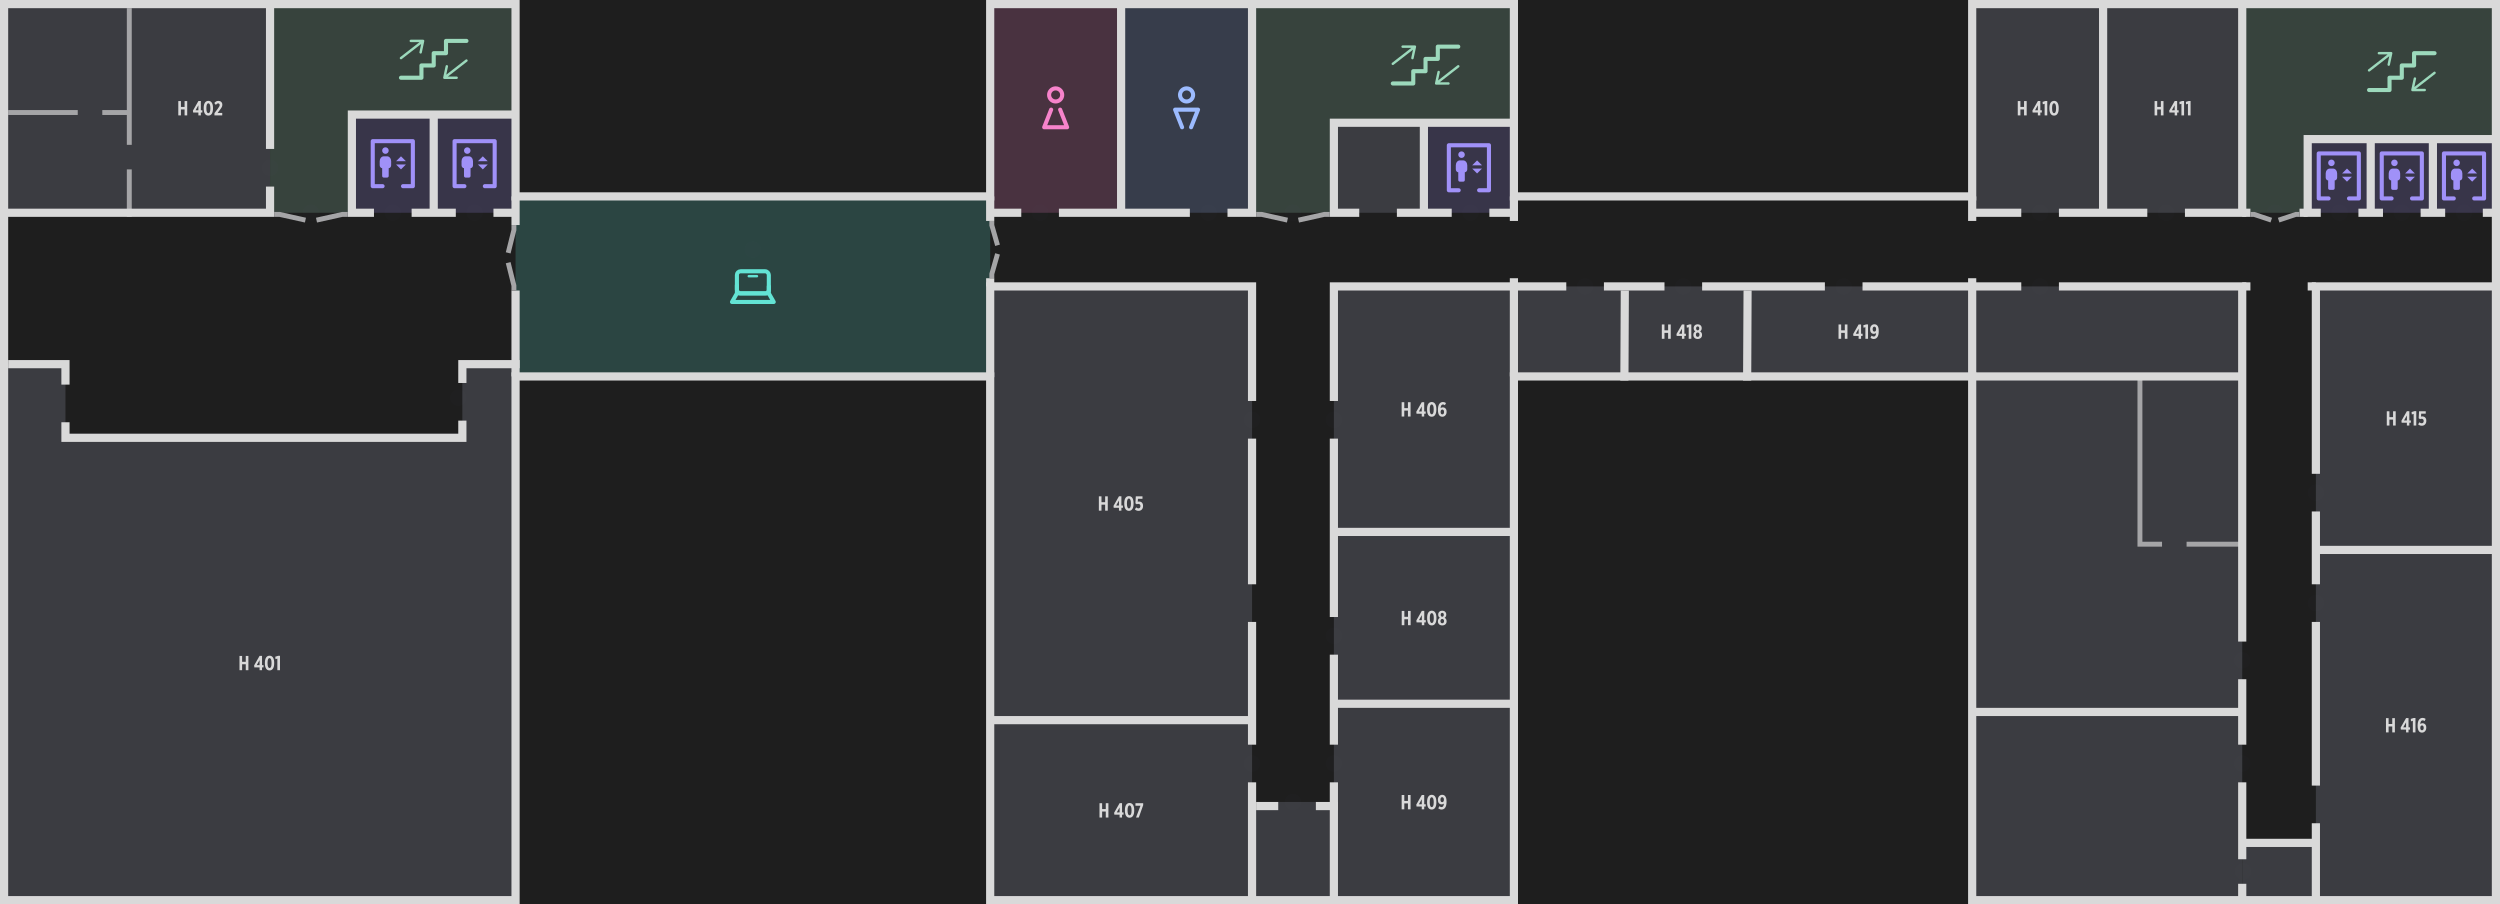 <svg width="3055" height="1105" viewBox="0 0 3055 1105" fill="none" xmlns="http://www.w3.org/2000/svg">
<g id="N-4">
<rect width="3055" height="1105" fill="#1E1E1E"/>
<g id="Spaces">
<rect id="!n-4-lift-1" x="1630" y="150" width="110" height="110" fill="#3B3C41"/>
<rect id="n-4-wcw-1" opacity="0.2" x="1210" y="5" width="160" height="255" fill="#F783CB"/>
<rect id="n-4-cowork-1" opacity="0.2" x="630" y="240" width="580" height="220" fill="#63E3D4"/>
<rect id="n-4-wcm-1" opacity="0.2" x="1370" y="5" width="160" height="255" fill="#9CBBFF"/>
<path id="n-4-stair-2" opacity="0.2" d="M1530 5H1850V150H1630V260H1530V5Z" fill="#9CD9BC"/>
<rect id="n-4-lift-2" opacity="0.2" x="1740" y="150" width="110" height="110" fill="#A091F8"/>
<path id="n-4-stair-1" opacity="0.2" d="M2740 5H3050V170H2820V260H2740V5Z" fill="#9CD9BC"/>
<path id="n-4-stair-3" opacity="0.2" d="M330 5H630V140H430V260H330V5Z" fill="#9CD9BC"/>
<rect id="n-4-lift-5" opacity="0.2" x="2973" y="170" width="77" height="90" fill="#A091F8"/>
<rect id="n-4-lift-7" opacity="0.2" x="530" y="140" width="100" height="120" fill="#A091F8"/>
<rect id="n-4-lift-6" opacity="0.2" x="430" y="140" width="100" height="120" fill="#A091F8"/>
<rect id="n-4-lift-4" opacity="0.2" x="2897" y="170" width="76" height="90" fill="#A091F8"/>
<rect id="n-4-lift-3" opacity="0.2" x="2820" y="170" width="77" height="90" fill="#A091F8"/>
<rect id="n-405" x="1210" y="350" width="320" height="530" fill="#3B3C41"/>
<rect id="n-407" x="1210" y="880" width="320" height="220" fill="#3B3C41"/>
<rect id="n-409" x="1630" y="860" width="220" height="240" fill="#3B3C41"/>
<rect id="n-4-u-6" x="1530" y="980" width="100" height="120" fill="#3B3C41"/>
<rect id="n-408" x="1630" y="650" width="220" height="210" fill="#3B3C41"/>
<rect id="n-406" x="1630" y="350" width="220" height="300" fill="#3B3C41"/>
<rect id="n-4-u-5" x="1850" y="350" width="130" height="110" fill="#3B3C41"/>
<rect id="n-418" x="1980" y="350" width="150" height="110" fill="#3B3C41"/>
<rect id="n-419" x="2131" y="350" width="279" height="110" fill="#3B3C41"/>
<rect id="n-4-u04" x="2410" y="350" width="330" height="110" fill="#3B3C41"/>
<rect id="n-4-u-3" x="2410" y="460" width="330" height="410" fill="#3B3C41"/>
<rect id="n-4-u-2" x="2410" y="870" width="330" height="230" fill="#3B3C41"/>
<rect id="n-4-u-1" x="2740" y="1030" width="90" height="70" fill="#3B3C41"/>
<rect id="n-416" x="2830" y="672" width="220" height="428" fill="#3B3C41"/>
<rect id="n-415" x="2830" y="350" width="220" height="322" fill="#3B3C41"/>
<rect id="n-410" x="2410" y="5" width="160" height="255" fill="#3B3C41"/>
<rect id="n-411" x="2570" y="5" width="170" height="255" fill="#3B3C41"/>
<rect id="n-402" x="5" y="5" width="325" height="255" fill="#3B3C41"/>
<path id="n-401" d="M80 445H5V1100H630V445H565V530H80V445Z" fill="#3B3C41"/>
</g>
<g id="Walls">
<path id="Subtract" fill-rule="evenodd" clip-rule="evenodd" d="M2612 460V665V668H2615H2642L2642 662H2618V460H2612ZM2672 662V668H2740V662H2672Z" fill="#A5A5A7"/>
<path id="Subtract_2" fill-rule="evenodd" clip-rule="evenodd" d="M155 134.5V10H161V137.5V177H155V140.5H125V134.5H155ZM95 134.5H10V140.5H95V134.5ZM155 207H161V265H155V207Z" fill="#A5A5A7"/>
<path id="Vneskniy kontur" d="M630 5H5V1100H630V460H1210V1100H1850V460H2410V1100H3050V5H2410V240H1850V5H1210V240H630V5Z" stroke="#D9D9D9" stroke-width="10"/>
<path id="Vector 294" d="M2830 1030H2740" stroke="#D9D9D9" stroke-width="10"/>
<path id="Vector 137" d="M1850 340L1850 460" stroke="#D9D9D9" stroke-width="10"/>
<path id="Vector 150" d="M1210 340L1210 350" stroke="#D9D9D9" stroke-width="10"/>
<path id="Vector 211" d="M2410 340L2410 350" stroke="#D9D9D9" stroke-width="10"/>
<path id="Vector 140" d="M1630 650H1850" stroke="#D9D9D9" stroke-width="10"/>
<path id="Vector 141" d="M1630 860H1850" stroke="#D9D9D9" stroke-width="10"/>
<path id="Vector 144" d="M1210 880H1530" stroke="#D9D9D9" stroke-width="10"/>
<path id="Vector 146" d="M1370 260V5" stroke="#D9D9D9" stroke-width="10"/>
<path id="Vector 149" d="M1740 150V260" stroke="#D9D9D9" stroke-width="10"/>
<path id="Subtract_3" fill-rule="evenodd" clip-rule="evenodd" d="M1535 5V260V265H1530H1500V255H1525V5H1535ZM1454 255V265H1294V255H1454ZM1248 255V265H1210V255H1248Z" fill="#D9D9D9"/>
<path id="Subtract_4" fill-rule="evenodd" clip-rule="evenodd" d="M1850 145H1630H1625V150L1625 260V265H1630H1661V255H1635L1635 155H1850V145ZM1774 265H1707V255H1774V265ZM1820 265H1845V270H1855V260V240H1845V255H1820V265Z" fill="#D9D9D9"/>
<path id="Vector 138" d="M1210 240L1210 270" stroke="#D9D9D9" stroke-width="10"/>
<path id="Vector 212" d="M2410 240L2410 270" stroke="#D9D9D9" stroke-width="10"/>
<path id="Subtract_5" fill-rule="evenodd" clip-rule="evenodd" d="M1210 345H1205V350V461H1215V355H1525V490H1535V350V345H1530H1210ZM1525 536V714H1535V536H1525ZM1525 910V760H1535V910H1525ZM1525 956V1100H1535V956H1525Z" fill="#D9D9D9"/>
<path id="Subtract_6" fill-rule="evenodd" clip-rule="evenodd" d="M1630 345H1625V350V490H1635V355H1850V345H1630ZM1625 536V754H1635V536H1625ZM1625 910V800H1635V910H1625ZM1625 956V1100H1635V956H1625Z" fill="#D9D9D9"/>
<path id="Vector 220" d="M2410 350V460" stroke="#D9D9D9" stroke-width="10"/>
<path id="Vector 221" d="M2740 460H2410" stroke="#D9D9D9" stroke-width="10"/>
<path id="Vector 222" d="M2740 870H2410" stroke="#D9D9D9" stroke-width="10"/>
<path id="Vector 224" d="M3050 672L2830 672" stroke="#D9D9D9" stroke-width="10"/>
<path id="Subtract_7" fill-rule="evenodd" clip-rule="evenodd" d="M325 228V255H5V265H330H335V260V228H325ZM325 182H335V5H325V182Z" fill="#D9D9D9"/>
<path id="Vector 214" d="M530 140V260" stroke="#D9D9D9" stroke-width="10"/>
<path id="Subtract_8" fill-rule="evenodd" clip-rule="evenodd" d="M2745 5V260V265H2740H2670V255H2735V5H2745ZM2624 255H2516V265H2624V255ZM2470 255V265H2410V255H2470Z" fill="#D9D9D9"/>
<path id="Vector 227" d="M2973 170V260" stroke="#D9D9D9" stroke-width="10"/>
<path id="Vector 226" d="M2897 170V260" stroke="#D9D9D9" stroke-width="10"/>
<path id="Vector 228" d="M2570 260V5" stroke="#D9D9D9" stroke-width="10"/>
<path id="Subtract_9" fill-rule="evenodd" clip-rule="evenodd" d="M2820 165L2815 165V170V260V265H2820H2836L2836 255H2825V175L3050 175V165L2820 165ZM2882 265H2912V255H2882V265ZM2988 265H2958V255H2988V265ZM3034 265H3050V255H3034V265Z" fill="#D9D9D9"/>
<path id="Subtract_10" fill-rule="evenodd" clip-rule="evenodd" d="M2830 345H2825V350V579H2835V355H3050V345H2830ZM2825 625V714H2835V625H2825ZM2825 960V760H2835V960H2825ZM2825 1006V1100H2835V1006H2825Z" fill="#D9D9D9"/>
<path id="Subtract_11" fill-rule="evenodd" clip-rule="evenodd" d="M2470 355V345H2276V355H2470ZM2516 355H2735V784H2745V350V345H2740H2516V355ZM2230 355V345H2080V355H2230ZM2735 910V830H2745V910H2735ZM2735 1050V956H2745V1050H2735ZM2735 1080V1100H2745V1080H2735ZM2034 345V355H1960V345H2034ZM1914 355V345H1850V355H1914Z" fill="#D9D9D9"/>
<g id="Group 20">
<path id="Subtract_12" fill-rule="evenodd" clip-rule="evenodd" d="M425 135H430H630V145H435V255H457V265H430H425V260V140V135ZM557 265H503V255H557V265ZM603 265H630V255H603V265Z" fill="#D9D9D9"/>
</g>
<path id="Vector 285" d="M2740 260H2750" stroke="#D9D9D9" stroke-width="10"/>
<path id="Vector 286" d="M2810 260H2820" stroke="#D9D9D9" stroke-width="10"/>
<path id="Vector 281" d="M2740 350H2750" stroke="#D9D9D9" stroke-width="10"/>
<path id="Vector 282" d="M2820 350H2830" stroke="#D9D9D9" stroke-width="10"/>
<path id="Subtract_13" fill-rule="evenodd" clip-rule="evenodd" d="M75 450H10V440H80H85V445V470H75V450ZM75 516V535V540H80H565H570V535V514H560V530H85V516H75ZM570 450V468H560V445V440H565H635V450H570Z" fill="#D9D9D9"/>
<path id="Vector 289" d="M1985.5 355L1985 465" stroke="#D9D9D9" stroke-width="10"/>
<path id="Vector 290" d="M2135.5 355L2135 465" stroke="#D9D9D9" stroke-width="10"/>
<path id="Subtract_14" fill-rule="evenodd" clip-rule="evenodd" d="M1562 990L1562 980H1535V990H1562ZM1608 990H1635V980H1608V990Z" fill="#D9D9D9"/>
<path id="Subtract_15" fill-rule="evenodd" clip-rule="evenodd" d="M625 355L625 460H635L635 355H625ZM625 275H635L635 240L625 240L625 275Z" fill="#D9D9D9"/>
</g>
<g id="Textes">
<path id="text 1" d="M1343.58 999V981.528H1346.8V988.704H1351.26V981.528H1354.48V999H1351.26V991.728H1346.8V999H1343.58ZM1368.14 999V995.544H1361.73L1361.47 993.168L1368.17 981.456H1371.14V992.784H1372.99V995.544H1371.14V999H1368.14ZM1364.69 992.784H1368.14V986.64L1364.69 992.784ZM1380.32 999.264C1378.51 999.264 1377.11 998.52 1376.12 997.032C1375.12 995.544 1374.63 993.392 1374.63 990.576V989.976C1374.63 987.144 1375.12 984.984 1376.12 983.496C1377.12 982.008 1378.53 981.264 1380.34 981.264C1382.13 981.264 1383.52 982.008 1384.52 983.496C1385.51 984.984 1386 987.136 1386 989.952V990.552C1386 993.384 1385.5 995.544 1384.49 997.032C1383.5 998.52 1382.11 999.264 1380.32 999.264ZM1380.34 996.288C1381.96 996.288 1382.76 994.352 1382.76 990.48V990.072C1382.76 988.056 1382.54 986.584 1382.09 985.656C1381.64 984.712 1381.05 984.24 1380.32 984.24C1378.7 984.24 1377.89 986.176 1377.89 990.048V990.456C1377.89 994.344 1378.71 996.288 1380.34 996.288ZM1388.21 999L1393.66 984.624H1387.52V981.528H1396.97V983.904L1391.6 999H1388.21Z" fill="#D9D9D9"/>
<path id="text 2" d="M1342.8 624V606.528H1346.02V613.704H1350.48V606.528H1353.7V624H1350.48V616.728H1346.02V624H1342.8ZM1367.36 624V620.544H1360.95L1360.69 618.168L1367.39 606.456H1370.36V617.784H1372.21V620.544H1370.36V624H1367.36ZM1363.91 617.784H1367.36V611.64L1363.91 617.784ZM1379.53 624.264C1377.73 624.264 1376.33 623.52 1375.33 622.032C1374.34 620.544 1373.85 618.392 1373.85 615.576V614.976C1373.85 612.144 1374.34 609.984 1375.33 608.496C1376.34 607.008 1377.75 606.264 1379.56 606.264C1381.35 606.264 1382.74 607.008 1383.73 608.496C1384.73 609.984 1385.22 612.136 1385.22 614.952V615.552C1385.22 618.384 1384.72 620.544 1383.71 622.032C1382.72 623.52 1381.33 624.264 1379.53 624.264ZM1379.56 621.288C1381.17 621.288 1381.98 619.352 1381.98 615.48V615.072C1381.98 613.056 1381.76 611.584 1381.31 610.656C1380.86 609.712 1380.27 609.24 1379.53 609.24C1377.92 609.24 1377.11 611.176 1377.11 615.048V615.456C1377.11 619.344 1377.93 621.288 1379.56 621.288ZM1391.26 624.264C1389.57 624.264 1388.08 623.688 1386.8 622.536L1388.41 620.016C1389.32 620.832 1390.24 621.24 1391.17 621.24C1391.9 621.24 1392.5 620.992 1392.94 620.496C1393.39 619.984 1393.62 619.296 1393.62 618.432V618.408C1393.62 617.576 1393.38 616.928 1392.9 616.464C1392.42 615.984 1391.8 615.744 1391.05 615.744C1390.46 615.744 1389.84 615.896 1389.2 616.2L1387.47 615.072L1387.95 606.528H1396.11V609.528H1390.54L1390.33 613.032C1390.87 612.888 1391.41 612.816 1391.94 612.816C1393.31 612.816 1394.46 613.272 1395.39 614.184C1396.34 615.08 1396.81 616.44 1396.81 618.264V618.336C1396.81 620.16 1396.29 621.608 1395.25 622.68C1394.21 623.736 1392.88 624.264 1391.26 624.264Z" fill="#D9D9D9"/>
<path id="text 17" d="M292.643 819V801.528H295.859V808.704H300.323V801.528H303.539V819H300.323V811.728H295.859V819H292.643ZM317.201 819V815.544H310.793L310.529 813.168L317.225 801.456H320.201V812.784H322.049V815.544H320.201V819H317.201ZM313.745 812.784H317.201V806.64L313.745 812.784ZM329.375 819.264C327.567 819.264 326.167 818.52 325.175 817.032C324.183 815.544 323.687 813.392 323.687 810.576V809.976C323.687 807.144 324.183 804.984 325.175 803.496C326.183 802.008 327.591 801.264 329.399 801.264C331.191 801.264 332.583 802.008 333.575 803.496C334.567 804.984 335.063 807.136 335.063 809.952V810.552C335.063 813.384 334.559 815.544 333.551 817.032C332.559 818.52 331.167 819.264 329.375 819.264ZM329.399 816.288C331.015 816.288 331.823 814.352 331.823 810.48V810.072C331.823 808.056 331.599 806.584 331.151 805.656C330.703 804.712 330.111 804.24 329.375 804.24C327.759 804.24 326.951 806.176 326.951 810.048V810.456C326.951 814.344 327.767 816.288 329.399 816.288ZM338.924 819V804.816L336.668 805.488L336.38 802.512L339.884 801.408H342.14V819H338.924Z" fill="#D9D9D9"/>
<path id="text 18" d="M217.874 141V123.528H221.09V130.704H225.554V123.528H228.77V141H225.554V133.728H221.09V141H217.874ZM242.432 141V137.544H236.024L235.76 135.168L242.456 123.456H245.432V134.784H247.28V137.544H245.432V141H242.432ZM238.976 134.784H242.432V128.64L238.976 134.784ZM254.605 141.264C252.797 141.264 251.397 140.52 250.405 139.032C249.413 137.544 248.917 135.392 248.917 132.576V131.976C248.917 129.144 249.413 126.984 250.405 125.496C251.413 124.008 252.821 123.264 254.629 123.264C256.421 123.264 257.813 124.008 258.805 125.496C259.797 126.984 260.293 129.136 260.293 131.952V132.552C260.293 135.384 259.789 137.544 258.781 139.032C257.789 140.52 256.397 141.264 254.605 141.264ZM254.629 138.288C256.245 138.288 257.053 136.352 257.053 132.48V132.072C257.053 130.056 256.829 128.584 256.381 127.656C255.933 126.712 255.341 126.24 254.605 126.24C252.989 126.24 252.181 128.176 252.181 132.048V132.456C252.181 136.344 252.997 138.288 254.629 138.288ZM262.043 141V138.336L266.483 132.36C267.235 131.336 267.747 130.536 268.019 129.96C268.307 129.384 268.451 128.824 268.451 128.28C268.451 127.688 268.267 127.216 267.899 126.864C267.531 126.512 267.075 126.336 266.531 126.336C265.651 126.336 264.723 126.936 263.747 128.136L261.875 125.904C263.219 124.144 264.875 123.264 266.843 123.264C268.267 123.264 269.427 123.688 270.323 124.536C271.235 125.368 271.691 126.52 271.691 127.992V128.04C271.691 129 271.499 129.88 271.115 130.68C270.747 131.464 270.035 132.552 268.979 133.944L265.907 137.976H271.571V141H262.043Z" fill="#D9D9D9"/>
<path id="text 3" d="M1712.81 509V491.528H1716.03V498.704H1720.49V491.528H1723.71V509H1720.49V501.728H1716.03V509H1712.81ZM1737.37 509V505.544H1730.96L1730.7 503.168L1737.39 491.456H1740.37V502.784H1742.22V505.544H1740.37V509H1737.37ZM1733.91 502.784H1737.37V496.64L1733.91 502.784ZM1749.54 509.264C1747.73 509.264 1746.33 508.52 1745.34 507.032C1744.35 505.544 1743.85 503.392 1743.85 500.576V499.976C1743.85 497.144 1744.35 494.984 1745.34 493.496C1746.35 492.008 1747.76 491.264 1749.57 491.264C1751.36 491.264 1752.75 492.008 1753.74 493.496C1754.73 494.984 1755.23 497.136 1755.23 499.952V500.552C1755.23 503.384 1754.73 505.544 1753.72 507.032C1752.73 508.52 1751.33 509.264 1749.54 509.264ZM1749.57 506.288C1751.18 506.288 1751.99 504.352 1751.99 500.48V500.072C1751.99 498.056 1751.77 496.584 1751.32 495.656C1750.87 494.712 1750.28 494.24 1749.54 494.24C1747.93 494.24 1747.12 496.176 1747.12 500.048V500.456C1747.12 504.344 1747.93 506.288 1749.57 506.288ZM1762.54 509.264C1761.14 509.264 1760 508.816 1759.14 507.92C1757.82 506.608 1757.17 504.312 1757.17 501.032V500.792C1757.17 497.592 1757.7 495.208 1758.78 493.64C1759.86 492.056 1761.38 491.264 1763.34 491.264C1764.66 491.264 1765.9 491.68 1767.03 492.512L1765.64 495.176C1764.94 494.552 1764.16 494.24 1763.31 494.24C1762.45 494.24 1761.76 494.624 1761.25 495.392C1760.75 496.16 1760.47 497.28 1760.41 498.752C1761.22 498.08 1762.18 497.744 1763.29 497.744C1764.52 497.744 1765.57 498.208 1766.43 499.136C1767.31 500.064 1767.75 501.416 1767.75 503.192V503.264C1767.75 505.024 1767.25 506.464 1766.24 507.584C1765.25 508.704 1764.02 509.264 1762.54 509.264ZM1760.96 505.592C1761.33 506.12 1761.85 506.384 1762.52 506.384C1763.19 506.384 1763.71 506.12 1764.08 505.592C1764.45 505.064 1764.63 504.344 1764.63 503.432V503.408C1764.63 502.496 1764.44 501.784 1764.06 501.272C1763.69 500.744 1763.18 500.48 1762.52 500.48C1761.86 500.48 1761.34 500.744 1760.96 501.272C1760.59 501.784 1760.41 502.496 1760.41 503.408V503.432C1760.41 504.344 1760.59 505.064 1760.96 505.592Z" fill="#D9D9D9"/>
<path id="text 7" d="M2030.75 414V396.528H2033.97V403.704H2038.43V396.528H2041.65V414H2038.43V406.728H2033.97V414H2030.75ZM2055.31 414V410.544H2048.9L2048.64 408.168L2055.33 396.456H2058.31V407.784H2060.16V410.544H2058.31V414H2055.31ZM2051.85 407.784H2055.31V401.64L2051.85 407.784ZM2063.58 414V399.816L2061.32 400.488L2061.04 397.512L2064.54 396.408H2066.8V414H2063.58ZM2074.57 414.264C2073.02 414.264 2071.75 413.816 2070.76 412.92C2069.77 412.008 2069.27 410.792 2069.27 409.272V409.152C2069.27 407.248 2070.08 405.848 2071.69 404.952C2070.33 404.12 2069.65 402.832 2069.65 401.088V400.968C2069.65 399.592 2070.11 398.464 2071.02 397.584C2071.95 396.704 2073.13 396.264 2074.57 396.264C2076.01 396.264 2077.19 396.704 2078.1 397.584C2079.03 398.464 2079.49 399.592 2079.49 400.968V401.088C2079.49 402.816 2078.82 404.104 2077.48 404.952C2079.09 405.848 2079.9 407.248 2079.9 409.152V409.272C2079.9 410.792 2079.41 412.008 2078.41 412.92C2077.42 413.816 2076.14 414.264 2074.57 414.264ZM2073.21 403.008C2073.57 403.456 2074.03 403.68 2074.57 403.68C2075.12 403.68 2075.57 403.456 2075.94 403.008C2076.31 402.56 2076.49 401.968 2076.49 401.232V401.208C2076.49 400.472 2076.31 399.904 2075.94 399.504C2075.57 399.088 2075.12 398.88 2074.57 398.88C2074.03 398.88 2073.57 399.088 2073.21 399.504C2072.84 399.904 2072.65 400.472 2072.65 401.208V401.232C2072.65 401.968 2072.84 402.56 2073.21 403.008ZM2072.99 410.928C2073.41 411.392 2073.93 411.624 2074.57 411.624C2075.21 411.624 2075.74 411.392 2076.16 410.928C2076.57 410.464 2076.78 409.816 2076.78 408.984V408.936C2076.78 408.136 2076.57 407.504 2076.16 407.04C2075.74 406.576 2075.21 406.344 2074.57 406.344C2073.93 406.344 2073.41 406.576 2072.99 407.04C2072.59 407.504 2072.39 408.136 2072.39 408.936V408.984C2072.39 409.816 2072.59 410.464 2072.99 410.928Z" fill="#D9D9D9"/>
<path id="text 8" d="M2246.68 414V396.528H2249.9V403.704H2254.36V396.528H2257.58V414H2254.36V406.728H2249.9V414H2246.68ZM2271.24 414V410.544H2264.83L2264.57 408.168L2271.26 396.456H2274.24V407.784H2276.09V410.544H2274.24V414H2271.24ZM2267.78 407.784H2271.24V401.64L2267.78 407.784ZM2279.51 414V399.816L2277.25 400.488L2276.97 397.512L2280.47 396.408H2282.73V414H2279.51ZM2289.69 411.288C2290.55 411.288 2291.23 410.92 2291.73 410.184C2292.22 409.448 2292.5 408.392 2292.57 407.016C2291.78 407.656 2290.84 407.976 2289.73 407.976C2288.49 407.976 2287.42 407.504 2286.54 406.56C2285.68 405.616 2285.25 404.24 2285.25 402.432V402.36C2285.25 400.568 2285.74 399.104 2286.73 397.968C2287.74 396.832 2288.98 396.264 2290.45 396.264C2291.86 396.264 2293 396.712 2293.86 397.608C2294.52 398.296 2295.01 399.168 2295.33 400.224C2295.66 401.28 2295.83 402.704 2295.83 404.496V404.736C2295.83 407.936 2295.29 410.328 2294.2 411.912C2293.13 413.48 2291.61 414.264 2289.66 414.264C2288.27 414.264 2286.95 413.784 2285.7 412.824L2287.09 410.16C2288.02 410.912 2288.89 411.288 2289.69 411.288ZM2290.48 405.24C2291.15 405.24 2291.67 404.976 2292.04 404.448C2292.42 403.92 2292.61 403.176 2292.61 402.216V402.192C2292.61 401.232 2292.42 400.488 2292.04 399.96C2291.67 399.416 2291.15 399.144 2290.48 399.144C2289.81 399.144 2289.29 399.416 2288.92 399.96C2288.55 400.488 2288.37 401.232 2288.37 402.192V402.216C2288.37 403.176 2288.55 403.92 2288.92 404.448C2289.3 404.976 2289.82 405.24 2290.48 405.24Z" fill="#D9D9D9"/>
<path id="text 15" d="M2632.9 141V123.528H2636.11V130.704H2640.58V123.528H2643.79V141H2640.58V133.728H2636.11V141H2632.9ZM2657.46 141V137.544H2651.05L2650.78 135.168L2657.48 123.456H2660.46V134.784H2662.3V137.544H2660.46V141H2657.46ZM2654 134.784H2657.46V128.64L2654 134.784ZM2665.72 141V126.816L2663.47 127.488L2663.18 124.512L2666.68 123.408H2668.94V141H2665.72ZM2673.67 141V126.816L2671.41 127.488L2671.13 124.512L2674.63 123.408H2676.89V141H2673.67Z" fill="#D9D9D9"/>
<path id="text 16" d="M2465.71 141V123.528H2468.93V130.704H2473.39V123.528H2476.61V141H2473.39V133.728H2468.93V141H2465.71ZM2490.27 141V137.544H2483.86L2483.6 135.168L2490.3 123.456H2493.27V134.784H2495.12V137.544H2493.27V141H2490.27ZM2486.82 134.784H2490.27V128.64L2486.82 134.784ZM2498.54 141V126.816L2496.28 127.488L2496 124.512L2499.5 123.408H2501.76V141H2498.54ZM2510.06 141.264C2508.25 141.264 2506.85 140.52 2505.86 139.032C2504.87 137.544 2504.37 135.392 2504.37 132.576V131.976C2504.37 129.144 2504.87 126.984 2505.86 125.496C2506.87 124.008 2508.28 123.264 2510.09 123.264C2511.88 123.264 2513.27 124.008 2514.26 125.496C2515.25 126.984 2515.75 129.136 2515.75 131.952V132.552C2515.75 135.384 2515.25 137.544 2514.24 139.032C2513.25 140.52 2511.85 141.264 2510.06 141.264ZM2510.09 138.288C2511.7 138.288 2512.51 136.352 2512.51 132.48V132.072C2512.51 130.056 2512.29 128.584 2511.84 127.656C2511.39 126.712 2510.8 126.24 2510.06 126.24C2508.45 126.24 2507.64 128.176 2507.64 132.048V132.456C2507.64 136.344 2508.45 138.288 2510.09 138.288Z" fill="#D9D9D9"/>
<path id="text 12" d="M2915.66 895V877.528H2918.87V884.704H2923.34V877.528H2926.55V895H2923.34V887.728H2918.87V895H2915.66ZM2940.22 895V891.544H2933.81L2933.54 889.168L2940.24 877.456H2943.22V888.784H2945.06V891.544H2943.22V895H2940.22ZM2936.76 888.784H2940.22V882.64L2936.76 888.784ZM2948.49 895V880.816L2946.23 881.488L2945.94 878.512L2949.45 877.408H2951.7V895H2948.49ZM2959.7 895.264C2958.29 895.264 2957.15 894.816 2956.29 893.92C2954.98 892.608 2954.32 890.312 2954.32 887.032V886.792C2954.32 883.592 2954.86 881.208 2955.93 879.64C2957.02 878.056 2958.54 877.264 2960.49 877.264C2961.82 877.264 2963.05 877.68 2964.18 878.512L2962.79 881.176C2962.09 880.552 2961.31 880.24 2960.46 880.24C2959.6 880.24 2958.91 880.624 2958.4 881.392C2957.9 882.16 2957.62 883.28 2957.56 884.752C2958.38 884.08 2959.34 883.744 2960.44 883.744C2961.67 883.744 2962.72 884.208 2963.58 885.136C2964.46 886.064 2964.9 887.416 2964.9 889.192V889.264C2964.9 891.024 2964.4 892.464 2963.39 893.584C2962.4 894.704 2961.17 895.264 2959.7 895.264ZM2958.11 891.592C2958.48 892.12 2959 892.384 2959.67 892.384C2960.34 892.384 2960.86 892.12 2961.23 891.592C2961.6 891.064 2961.78 890.344 2961.78 889.432V889.408C2961.78 888.496 2961.59 887.784 2961.21 887.272C2960.84 886.744 2960.33 886.48 2959.67 886.48C2959.02 886.48 2958.5 886.744 2958.11 887.272C2957.74 887.784 2957.56 888.496 2957.56 889.408V889.432C2957.56 890.344 2957.74 891.064 2958.11 891.592Z" fill="#D9D9D9"/>
<path id="text 14" d="M2916.65 520V502.528H2919.87V509.704H2924.33V502.528H2927.55V520H2924.33V512.728H2919.87V520H2916.65ZM2941.21 520V516.544H2934.8L2934.54 514.168L2941.23 502.456H2944.21V513.784H2946.06V516.544H2944.21V520H2941.21ZM2937.75 513.784H2941.21V507.64L2937.75 513.784ZM2949.48 520V505.816L2947.22 506.488L2946.93 503.512L2950.44 502.408H2952.69V520H2949.48ZM2959.42 520.264C2957.72 520.264 2956.23 519.688 2954.95 518.536L2956.56 516.016C2957.47 516.832 2958.39 517.24 2959.32 517.24C2960.06 517.24 2960.65 516.992 2961.1 516.496C2961.54 515.984 2961.77 515.296 2961.77 514.432V514.408C2961.77 513.576 2961.53 512.928 2961.05 512.464C2960.57 511.984 2959.95 511.744 2959.2 511.744C2958.61 511.744 2957.99 511.896 2957.35 512.2L2955.62 511.072L2956.1 502.528H2964.26V505.528H2958.7L2958.48 509.032C2959.02 508.888 2959.56 508.816 2960.09 508.816C2961.46 508.816 2962.62 509.272 2963.54 510.184C2964.49 511.08 2964.96 512.44 2964.96 514.264V514.336C2964.96 516.16 2964.44 517.608 2963.4 518.68C2962.36 519.736 2961.03 520.264 2959.42 520.264Z" fill="#D9D9D9"/>
<path id="text 4" d="M1712.9 764V746.528H1716.12V753.704H1720.58V746.528H1723.8V764H1720.58V756.728H1716.12V764H1712.9ZM1737.46 764V760.544H1731.05L1730.79 758.168L1737.49 746.456H1740.46V757.784H1742.31V760.544H1740.46V764H1737.46ZM1734.01 757.784H1737.46V751.64L1734.01 757.784ZM1749.64 764.264C1747.83 764.264 1746.43 763.52 1745.44 762.032C1744.44 760.544 1743.95 758.392 1743.95 755.576V754.976C1743.95 752.144 1744.44 749.984 1745.44 748.496C1746.44 747.008 1747.85 746.264 1749.66 746.264C1751.45 746.264 1752.84 747.008 1753.84 748.496C1754.83 749.984 1755.32 752.136 1755.32 754.952V755.552C1755.32 758.384 1754.82 760.544 1753.81 762.032C1752.82 763.52 1751.43 764.264 1749.64 764.264ZM1749.66 761.288C1751.28 761.288 1752.08 759.352 1752.08 755.48V755.072C1752.08 753.056 1751.86 751.584 1751.41 750.656C1750.96 749.712 1750.37 749.24 1749.64 749.24C1748.02 749.24 1747.21 751.176 1747.21 755.048V755.456C1747.21 759.344 1748.03 761.288 1749.66 761.288ZM1762.42 764.264C1760.87 764.264 1759.6 763.816 1758.6 762.92C1757.61 762.008 1757.12 760.792 1757.12 759.272V759.152C1757.12 757.248 1757.92 755.848 1759.54 754.952C1758.18 754.12 1757.5 752.832 1757.5 751.088V750.968C1757.5 749.592 1757.96 748.464 1758.87 747.584C1759.8 746.704 1760.98 746.264 1762.42 746.264C1763.86 746.264 1765.04 746.704 1765.95 747.584C1766.88 748.464 1767.34 749.592 1767.34 750.968V751.088C1767.34 752.816 1766.67 754.104 1765.32 754.952C1766.94 755.848 1767.75 757.248 1767.75 759.152V759.272C1767.75 760.792 1767.25 762.008 1766.26 762.92C1765.27 763.816 1763.99 764.264 1762.42 764.264ZM1761.05 753.008C1761.42 753.456 1761.88 753.68 1762.42 753.68C1762.96 753.68 1763.42 753.456 1763.79 753.008C1764.16 752.56 1764.34 751.968 1764.34 751.232V751.208C1764.34 750.472 1764.16 749.904 1763.79 749.504C1763.42 749.088 1762.96 748.88 1762.42 748.88C1761.88 748.88 1761.42 749.088 1761.05 749.504C1760.68 749.904 1760.5 750.472 1760.5 751.208V751.232C1760.5 751.968 1760.68 752.56 1761.05 753.008ZM1760.84 760.928C1761.25 761.392 1761.78 761.624 1762.42 761.624C1763.06 761.624 1763.59 761.392 1764 760.928C1764.42 760.464 1764.63 759.816 1764.63 758.984V758.936C1764.63 758.136 1764.42 757.504 1764 757.04C1763.59 756.576 1763.06 756.344 1762.42 756.344C1761.78 756.344 1761.25 756.576 1760.84 757.04C1760.44 757.504 1760.24 758.136 1760.24 758.936V758.984C1760.24 759.816 1760.44 760.464 1760.84 760.928Z" fill="#D9D9D9"/>
<path id="text 5" d="M1712.83 989V971.528H1716.05V978.704H1720.51V971.528H1723.73V989H1720.51V981.728H1716.05V989H1712.83ZM1737.39 989V985.544H1730.98L1730.72 983.168L1737.42 971.456H1740.39V982.784H1742.24V985.544H1740.39V989H1737.39ZM1733.94 982.784H1737.39V976.64L1733.94 982.784ZM1749.57 989.264C1747.76 989.264 1746.36 988.52 1745.37 987.032C1744.37 985.544 1743.88 983.392 1743.88 980.576V979.976C1743.88 977.144 1744.37 974.984 1745.37 973.496C1746.37 972.008 1747.78 971.264 1749.59 971.264C1751.38 971.264 1752.77 972.008 1753.77 973.496C1754.76 974.984 1755.25 977.136 1755.25 979.952V980.552C1755.25 983.384 1754.75 985.544 1753.74 987.032C1752.75 988.52 1751.36 989.264 1749.57 989.264ZM1749.59 986.288C1751.21 986.288 1752.01 984.352 1752.01 980.48V980.072C1752.01 978.056 1751.79 976.584 1751.34 975.656C1750.89 974.712 1750.3 974.24 1749.57 974.24C1747.95 974.24 1747.14 976.176 1747.14 980.048V980.456C1747.14 984.344 1747.96 986.288 1749.59 986.288ZM1761.53 986.288C1762.4 986.288 1763.08 985.92 1763.57 985.184C1764.07 984.448 1764.35 983.392 1764.41 982.016C1763.63 982.656 1762.69 982.976 1761.58 982.976C1760.33 982.976 1759.27 982.504 1758.39 981.56C1757.53 980.616 1757.09 979.24 1757.09 977.432V977.36C1757.09 975.568 1757.59 974.104 1758.58 972.968C1759.59 971.832 1760.83 971.264 1762.3 971.264C1763.71 971.264 1764.85 971.712 1765.71 972.608C1766.37 973.296 1766.85 974.168 1767.17 975.224C1767.51 976.28 1767.68 977.704 1767.68 979.496V979.736C1767.68 982.936 1767.13 985.328 1766.05 986.912C1764.97 988.48 1763.46 989.264 1761.51 989.264C1760.12 989.264 1758.8 988.784 1757.55 987.824L1758.94 985.16C1759.87 985.912 1760.73 986.288 1761.53 986.288ZM1762.33 980.24C1763 980.24 1763.52 979.976 1763.89 979.448C1764.27 978.92 1764.46 978.176 1764.46 977.216V977.192C1764.46 976.232 1764.27 975.488 1763.89 974.96C1763.52 974.416 1763 974.144 1762.33 974.144C1761.65 974.144 1761.13 974.416 1760.77 974.96C1760.4 975.488 1760.21 976.232 1760.21 977.192V977.216C1760.21 978.176 1760.4 978.92 1760.77 979.448C1761.15 979.976 1761.67 980.24 1762.33 980.24Z" fill="#D9D9D9"/>
</g>
<g id="Entrances">
<circle id="1" cx="1271" cy="260" r="10" fill="#9CBBFF" fill-opacity="0.01"/>
<circle id="12" cx="920" cy="305" r="10" fill="#9CBBFF" fill-opacity="0.01"/>
<circle id="14" cx="580" cy="260" r="10" fill="#9CBBFF" fill-opacity="0.01"/>
<circle id="15" cx="480" cy="260" r="10" fill="#9CBBFF" fill-opacity="0.01"/>
<circle id="16" cx="380" cy="260" r="10" fill="#9CBBFF" fill-opacity="0.01"/>
<circle id="17" cx="330" cy="205" r="10" fill="#9CBBFF" fill-opacity="0.01"/>
<circle id="24" cx="560" cy="486" r="10" fill="#9CBBFF" fill-opacity="0.01"/>
<circle id="2" cx="1477" cy="260" r="10" fill="#9CBBFF" fill-opacity="0.01"/>
<circle id="6" cx="1630" cy="513" r="10" fill="#9CBBFF" fill-opacity="0.01"/>
<circle id="7" cx="1530" cy="513" r="10" fill="#9CBBFF" fill-opacity="0.01"/>
<circle id="9" cx="1530" cy="933" r="10" fill="#9CBBFF" fill-opacity="0.01"/>
<circle id="41" cx="1580" cy="980" r="10" fill="#9CBBFF" fill-opacity="0.01"/>
<circle id="10" cx="1630" cy="933" r="10" fill="#9CBBFF" fill-opacity="0.01"/>
<circle id="11" cx="1630" cy="777" r="10" fill="#9CBBFF" fill-opacity="0.01"/>
<circle id="5" cx="1580" cy="260" r="10" fill="#9CBBFF" fill-opacity="0.01"/>
<circle id="4" cx="1797" cy="260" r="10" fill="#9CBBFF" fill-opacity="0.01"/>
<circle id="25" cx="1937" cy="350" r="10" fill="#9CBBFF" fill-opacity="0.01"/>
<circle id="26" cx="2057" cy="350" r="10" fill="#9CBBFF" fill-opacity="0.01"/>
<circle id="28" cx="2253" cy="350" r="10" fill="#9CBBFF" fill-opacity="0.01"/>
<circle id="29" cx="2493" cy="350" r="10" fill="#9CBBFF" fill-opacity="0.01"/>
<circle id="30" cx="2493" cy="260" r="10" fill="#9CBBFF" fill-opacity="0.01"/>
<circle id="31" cx="2647" cy="260" r="10" fill="#9CBBFF" fill-opacity="0.01"/>
<circle id="32" cx="2830" cy="602" r="10" fill="#9CBBFF" fill-opacity="0.01"/>
<circle id="36" cx="2830" cy="737" r="10" fill="#9CBBFF" fill-opacity="0.01"/>
<circle id="37" cx="2740" cy="807" r="10" fill="#9CBBFF" fill-opacity="0.01"/>
<circle id="38" cx="2740" cy="933" r="10" fill="#9CBBFF" fill-opacity="0.01"/>
<circle id="42" cx="2741" cy="1065" r="10" fill="#9CBBFF" fill-opacity="0.01"/>
<circle id="35" cx="2780" cy="260" r="10" fill="#9CBBFF" fill-opacity="0.01"/>
<circle id="33" cx="2935" cy="260" r="10" fill="#9CBBFF" fill-opacity="0.01"/>
<circle id="40" cx="2859" cy="260" r="10" fill="#9CBBFF" fill-opacity="0.01"/>
<circle id="34" cx="3011" cy="260" r="10" fill="#9CBBFF" fill-opacity="0.01"/>
</g>
<g id="Icons">
<g id="Stair">
<g id="Stair frame">
<path id="Vector 152" d="M1782 57H1757V72H1742V87H1727V102H1702" stroke="#9CD9BC" stroke-width="5" stroke-linecap="round" stroke-linejoin="round"/>
<path id="Vector 154" d="M1714 57H1729M1729 57L1726 71M1729 57L1702 78" stroke="#9CD9BC" stroke-width="3" stroke-linecap="round" stroke-linejoin="round"/>
<path id="Vector 155" d="M1770 102H1755M1755 102L1758 88M1755 102L1782 81" stroke="#9CD9BC" stroke-width="3" stroke-linecap="round" stroke-linejoin="round"/>
</g>
</g>
<g id="Elevator">
<g id="Vector">
<path d="M496 197L490 191L484 197H496Z" fill="#A091F8"/>
<path d="M496 201L490 207L484 201H496Z" fill="#A091F8"/>
<path d="M478 197C478 194 476 191 473 191H469C466 191 464 194 464 197V202C464 204 465.5 205.5 467 205.5V215C467 216.6 468.333 217 469 217H473C473.667 217 475 216.6 475 215V205.5C476.5 205.5 478 204 478 202V197Z" fill="#A091F8"/>
<path d="M475 184C475 186.209 473.209 188 471 188C468.791 188 467 186.209 467 184C467 181.791 468.791 180 471 180C473.209 180 475 181.791 475 184Z" fill="#A091F8"/>
</g>
<path id="Vector 201" d="M467.5 227.5H455.5V172.5H504.5V227.5H492.5" stroke="#A091F8" stroke-width="5" stroke-linecap="round" stroke-linejoin="round"/>
</g>
<g id="Elevator_2">
<g id="Vector_2">
<path d="M596 197L590 191L584 197H596Z" fill="#A091F8"/>
<path d="M596 201L590 207L584 201H596Z" fill="#A091F8"/>
<path d="M578 197C578 194 576 191 573 191H569C566 191 564 194 564 197V202C564 204 565.5 205.5 567 205.5V215C567 216.6 568.333 217 569 217H573C573.667 217 575 216.6 575 215V205.5C576.5 205.5 578 204 578 202V197Z" fill="#A091F8"/>
<path d="M575 184C575 186.209 573.209 188 571 188C568.791 188 567 186.209 567 184C567 181.791 568.791 180 571 180C573.209 180 575 181.791 575 184Z" fill="#A091F8"/>
</g>
<path id="Vector 201_2" d="M567.5 227.5H555.5V172.5H604.5V227.5H592.5" stroke="#A091F8" stroke-width="5" stroke-linecap="round" stroke-linejoin="round"/>
</g>
<g id="Elevator_3">
<g id="Vector_3">
<path d="M1811 202L1805 196L1799 202H1811Z" fill="#A091F8"/>
<path d="M1811 206L1805 212L1799 206H1811Z" fill="#A091F8"/>
<path d="M1793 202C1793 199 1791 196 1788 196H1784C1781 196 1779 199 1779 202V207C1779 209 1780.5 210.5 1782 210.5V220C1782 221.6 1783.33 222 1784 222H1788C1788.67 222 1790 221.6 1790 220V210.5C1791.5 210.5 1793 209 1793 207V202Z" fill="#A091F8"/>
<path d="M1790 189C1790 191.209 1788.21 193 1786 193C1783.79 193 1782 191.209 1782 189C1782 186.791 1783.79 185 1786 185C1788.21 185 1790 186.791 1790 189Z" fill="#A091F8"/>
</g>
<path id="Vector 201_3" d="M1782.5 232.5H1770.5V177.5H1819.5V232.5H1807.5" stroke="#A091F8" stroke-width="5" stroke-linecap="round" stroke-linejoin="round"/>
</g>
<g id="Elevator_4">
<g id="Vector_4">
<path d="M2874 212L2868 206L2862 212H2874Z" fill="#A091F8"/>
<path d="M2874 216L2868 222L2862 216H2874Z" fill="#A091F8"/>
<path d="M2856 212C2856 209 2854 206 2851 206H2847C2844 206 2842 209 2842 212V217C2842 219 2843.5 220.5 2845 220.5V230C2845 231.6 2846.33 232 2847 232H2851C2851.67 232 2853 231.6 2853 230V220.5C2854.5 220.5 2856 219 2856 217V212Z" fill="#A091F8"/>
<path d="M2853 199C2853 201.209 2851.21 203 2849 203C2846.79 203 2845 201.209 2845 199C2845 196.791 2846.79 195 2849 195C2851.21 195 2853 196.791 2853 199Z" fill="#A091F8"/>
</g>
<path id="Vector 201_4" d="M2845.5 242.5H2833.5V187.5H2882.5V242.5H2870.5" stroke="#A091F8" stroke-width="5" stroke-linecap="round" stroke-linejoin="round"/>
</g>
<g id="Elevator_5">
<g id="Vector_5">
<path d="M2951 212L2945 206L2939 212H2951Z" fill="#A091F8"/>
<path d="M2951 216L2945 222L2939 216H2951Z" fill="#A091F8"/>
<path d="M2933 212C2933 209 2931 206 2928 206H2924C2921 206 2919 209 2919 212V217C2919 219 2920.5 220.5 2922 220.5V230C2922 231.6 2923.33 232 2924 232H2928C2928.67 232 2930 231.6 2930 230V220.5C2931.5 220.5 2933 219 2933 217V212Z" fill="#A091F8"/>
<path d="M2930 199C2930 201.209 2928.21 203 2926 203C2923.79 203 2922 201.209 2922 199C2922 196.791 2923.79 195 2926 195C2928.21 195 2930 196.791 2930 199Z" fill="#A091F8"/>
</g>
<path id="Vector 201_5" d="M2922.5 242.5H2910.5V187.5H2959.5V242.5H2947.5" stroke="#A091F8" stroke-width="5" stroke-linecap="round" stroke-linejoin="round"/>
</g>
<g id="Elevator_6">
<g id="Vector_6">
<path d="M3027 212L3021 206L3015 212H3027Z" fill="#A091F8"/>
<path d="M3027 216L3021 222L3015 216H3027Z" fill="#A091F8"/>
<path d="M3009 212C3009 209 3007 206 3004 206H3000C2997 206 2995 209 2995 212V217C2995 219 2996.5 220.5 2998 220.5V230C2998 231.6 2999.33 232 3000 232H3004C3004.67 232 3006 231.6 3006 230V220.5C3007.5 220.5 3009 219 3009 217V212Z" fill="#A091F8"/>
<path d="M3006 199C3006 201.209 3004.21 203 3002 203C2999.79 203 2998 201.209 2998 199C2998 196.791 2999.79 195 3002 195C3004.21 195 3006 196.791 3006 199Z" fill="#A091F8"/>
</g>
<path id="Vector 201_6" d="M2998.5 242.5H2986.5V187.5H3035.5V242.5H3023.5" stroke="#A091F8" stroke-width="5" stroke-linecap="round" stroke-linejoin="round"/>
</g>
<g id="Woman">
<g id="Group 5">
<path id="Vector 200" d="M1295.5 134L1304 155.5H1276L1284.5 134" stroke="#F783CB" stroke-width="5" stroke-linecap="round" stroke-linejoin="round"/>
<circle id="Ellipse 9" cx="1290" cy="116" r="8" stroke="#F783CB" stroke-width="5" stroke-linecap="round" stroke-linejoin="round"/>
</g>
</g>
<g id="Men">
<g id="Group 6">
<path id="Vector 200_2" d="M1455.5 155.5L1464 134H1436L1444.5 155.5" stroke="#9CBBFF" stroke-width="5" stroke-linecap="round" stroke-linejoin="round"/>
<circle id="Ellipse 9_2" cx="1450" cy="116" r="8" stroke="#9CBBFF" stroke-width="5" stroke-linecap="round" stroke-linejoin="round"/>
</g>
</g>
<g id="Stair_2">
<g id="Stair frame_2">
<path id="Vector 152_2" d="M2975 65H2950V80H2935V95H2920V110H2895" stroke="#9CD9BC" stroke-width="5" stroke-linecap="round" stroke-linejoin="round"/>
<path id="Vector 154_2" d="M2907 65H2922M2922 65L2919 79M2922 65L2895 86" stroke="#9CD9BC" stroke-width="3" stroke-linecap="round" stroke-linejoin="round"/>
<path id="Vector 155_2" d="M2963 110H2948M2948 110L2951 96M2948 110L2975 89" stroke="#9CD9BC" stroke-width="3" stroke-linecap="round" stroke-linejoin="round"/>
</g>
</g>
<g id="Stair_3">
<g id="Stair frame_3">
<path id="Vector 152_3" d="M570 50H545V65H530V80H515V95H490" stroke="#9CD9BC" stroke-width="5" stroke-linecap="round" stroke-linejoin="round"/>
<path id="Vector 154_3" d="M502 50H517M517 50L514 64M517 50L490 71" stroke="#9CD9BC" stroke-width="3" stroke-linecap="round" stroke-linejoin="round"/>
<path id="Vector 155_3" d="M558 95H543M543 95L546 81M543 95L570 74" stroke="#9CD9BC" stroke-width="3" stroke-linecap="round" stroke-linejoin="round"/>
</g>
</g>
<g id="Doors">
<path id="Vector 301" d="M2775.5 269L2754.5 262H2750" stroke="#A5A5A7" stroke-width="6"/>
<path id="Vector 302" d="M2784.5 269L2805.5 262H2810" stroke="#A5A5A7" stroke-width="6"/>
</g>
<g id="Doors_2">
<path id="Vector 301_2" d="M1573.25 269L1541.75 262H1535" stroke="#A5A5A7" stroke-width="6"/>
<path id="Vector 302_2" d="M1586.75 269L1618.25 262H1625" stroke="#A5A5A7" stroke-width="6"/>
</g>
<g id="Coworking">
<path id="Vector 287" d="M900.5 358.5L894.5 369H920H945.5L939.5 358.5M900.5 358.5H939.5M900.5 358.5V348.5M939.5 358.5V350" stroke="#63E3D4" stroke-width="5" stroke-linecap="round" stroke-linejoin="round"/>
<path id="Vector 288" d="M925 337.5H915" stroke="#63E3D4" stroke-width="3" stroke-linecap="round" stroke-linejoin="round"/>
<rect id="Rectangle 60" x="900.5" y="331.5" width="39" height="27" rx="4.5" stroke="#63E3D4" stroke-width="5"/>
</g>
<g id="Doors_3">
<path id="Vector 301_3" d="M373.25 269L341.75 262H335" stroke="#A5A5A7" stroke-width="6"/>
<path id="Vector 302_3" d="M386.75 269L418.25 262H425" stroke="#A5A5A7" stroke-width="6"/>
</g>
<g id="Doors_4">
<path id="Vector 301_4" d="M1219 299.75L1212 275.25L1212 270" stroke="#A5A5A7" stroke-width="6"/>
<path id="Vector 302_4" d="M1219 310.25L1212 334.75L1212 340" stroke="#A5A5A7" stroke-width="6"/>
</g>
<g id="Doors_5">
<path id="Vector 301_5" d="M621 321L628 349L628 355" stroke="#A5A5A7" stroke-width="6"/>
<path id="Vector 302_5" d="M621 309L628 281L628 275" stroke="#A5A5A7" stroke-width="6"/>
</g>
</g>
</g>
</svg>
